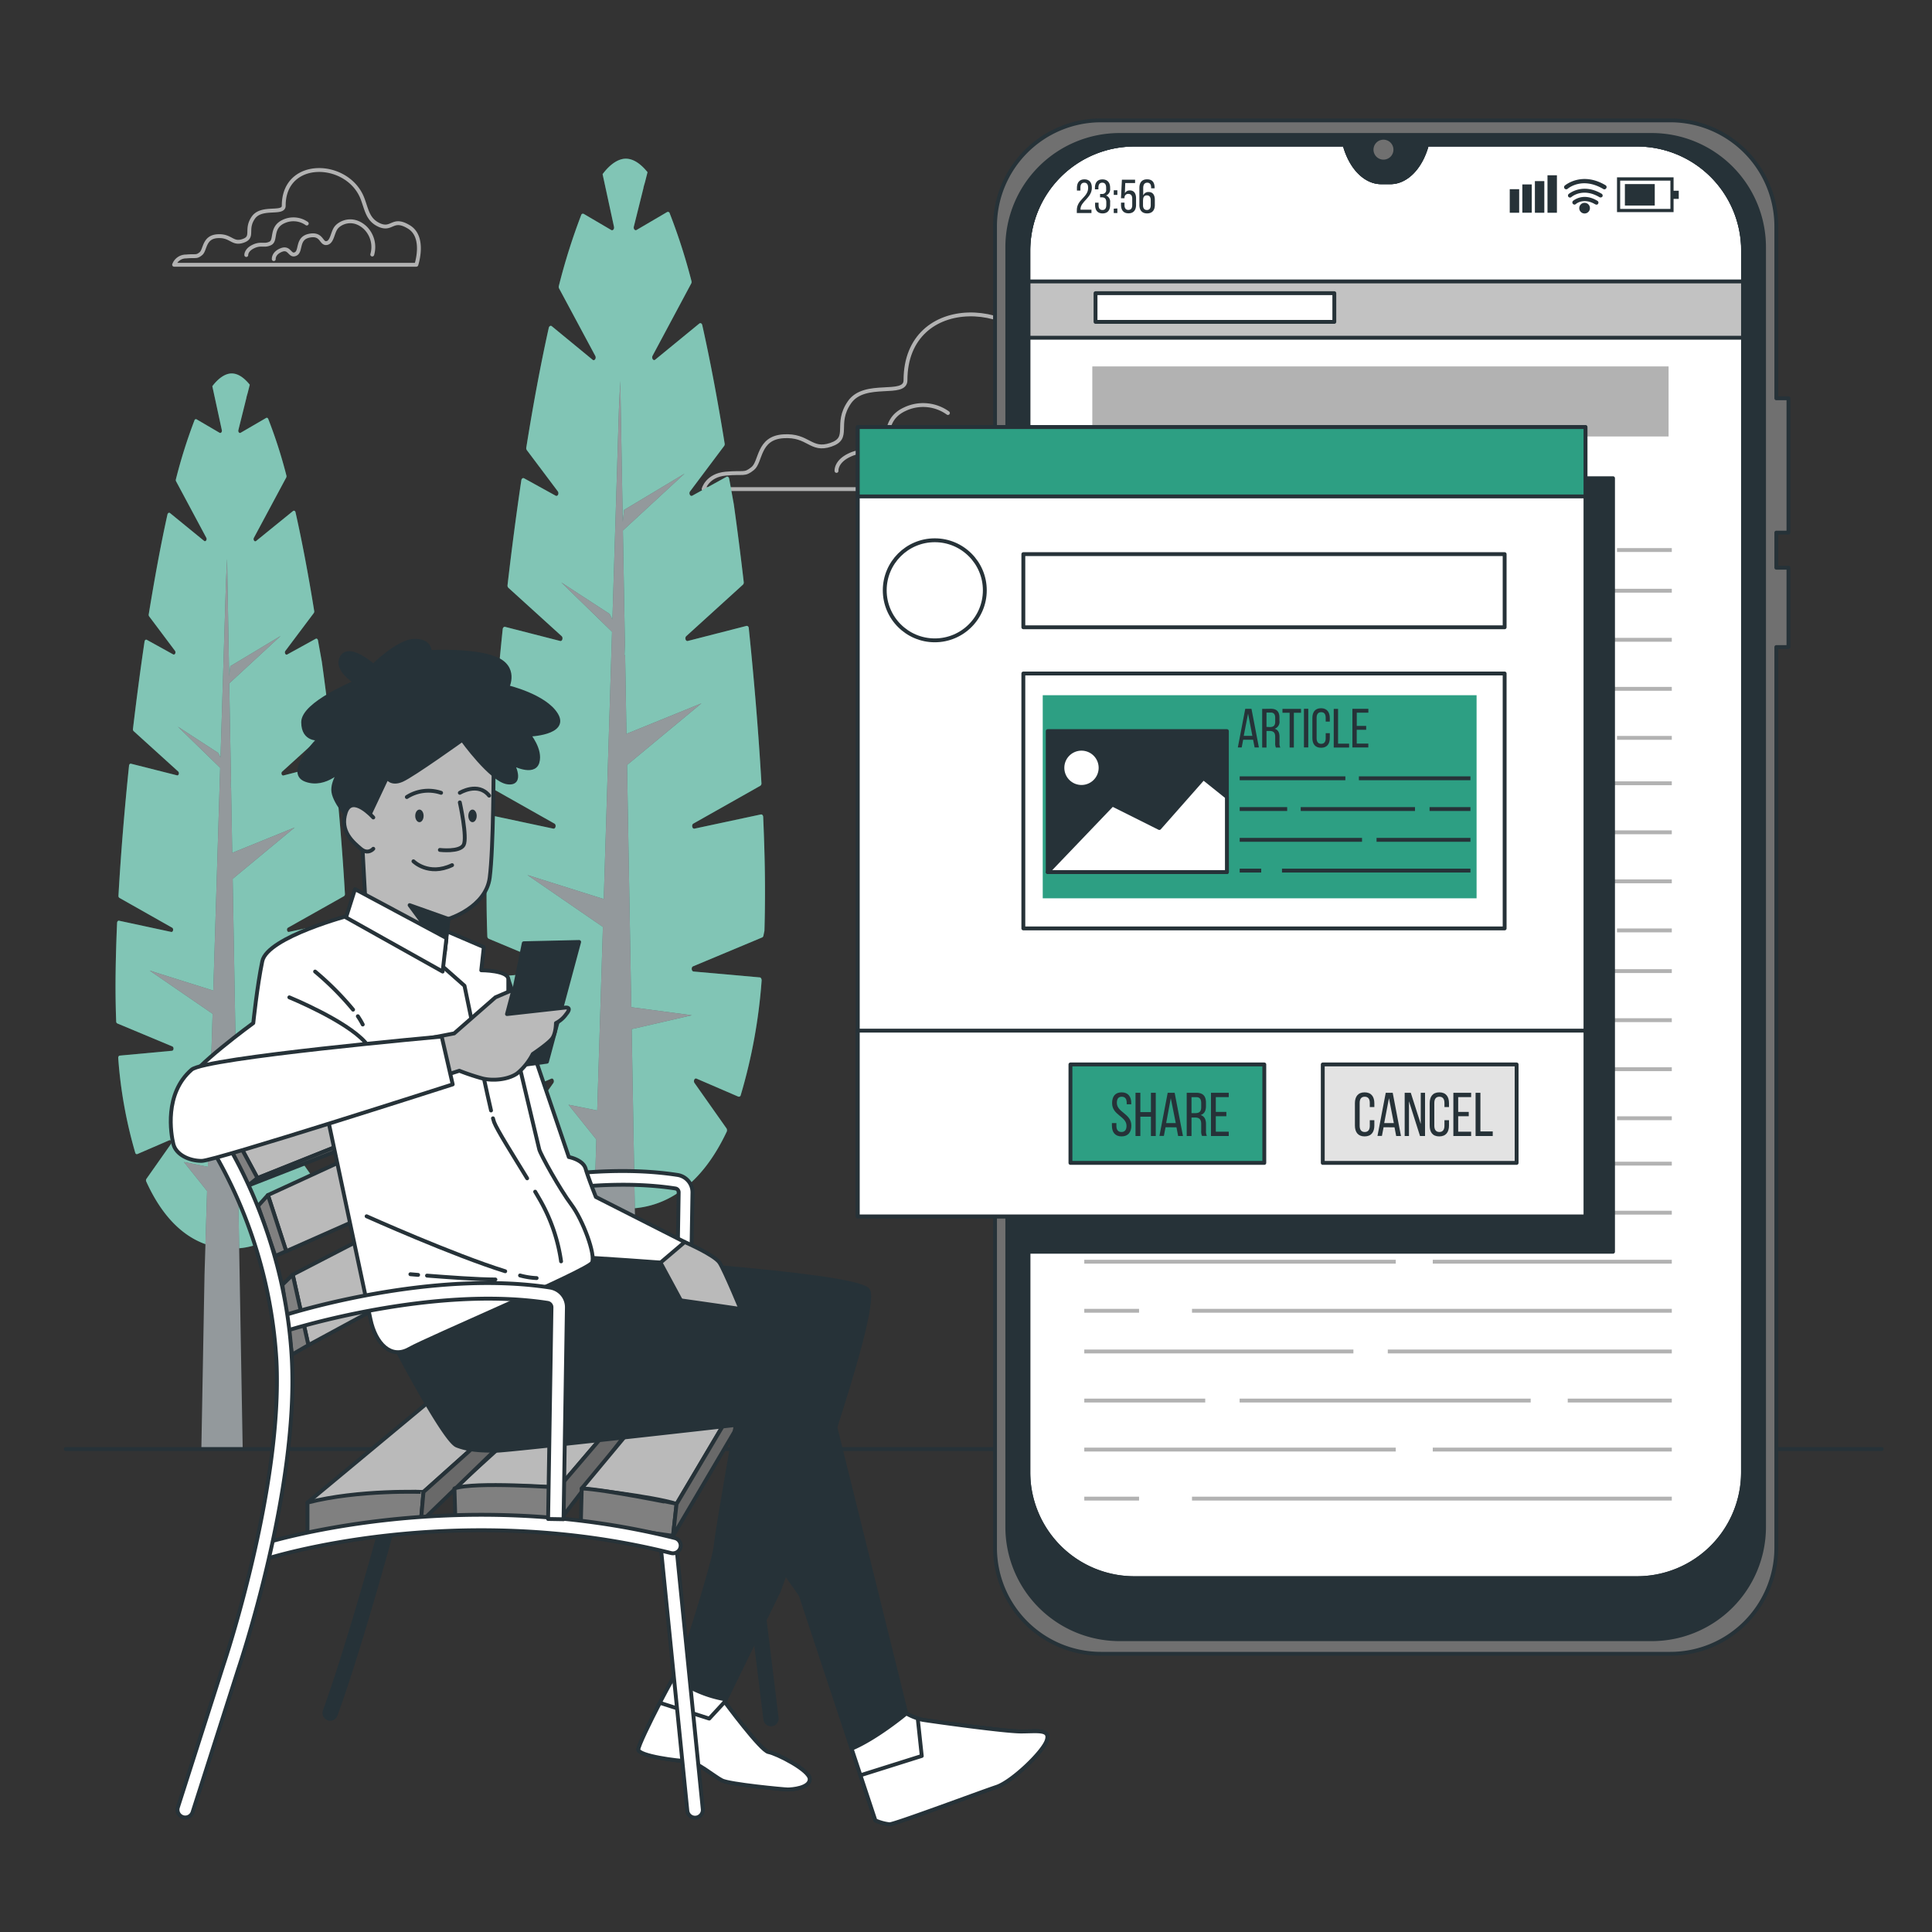 <svg xmlns="http://www.w3.org/2000/svg" viewBox="0 0 500 500"><rect x="0" y="0" width="500" height="500" fill="#333333" stroke="none"/><g id="freepik--Clouds--inject-2"><path d="M272.58,96.9c-.17-.5-.33-1-.51-1.5-6.68-18.56-37.73-19.84-37.73,3,0,4.39-10.54,0-14.5,5.71s.44,9.22-4.83,11-5.71-2.64-12.3-2.2-5.71,6.59-7.91,8.35-2.19.88-7,1.32-5.71,4-5.71,4H297.6s4.4-13.18-3.51-18-7.91,1.76-14.06-.88C275,105.41,274,101.28,272.58,96.9Z" style="fill:none;stroke:#b2b2b2;stroke-linecap:round;stroke-linejoin:round"></path><path d="M276.57,121.68s2.4-7.4-3.48-12.84-12-2.39-13.71,0-1.74,7-4.57,7.4-2.17-4.79-8.26-3.48-3.7,7.39-6.53,8.7-2.83-3.48-6.75-2-3.7,4.35-3.7,4.35" style="fill:none;stroke:#b2b2b2;stroke-linecap:round;stroke-linejoin:round"></path><path d="M245.32,106.89a11,11,0,0,0-11.14-1c-6.3,2.9-3.39,9-6.3,10.41s-4.36-.24-8,1.46-3.39,4.11-3.39,4.11" style="fill:none;stroke:#b2b2b2;stroke-linecap:round;stroke-linejoin:round"></path><path d="M94.18,52.43c-.09-.27-.18-.54-.28-.81-3.62-10.08-20.47-10.77-20.47,1.61,0,2.38-5.72,0-7.87,3.1s.24,5-2.62,6-3.1-1.44-6.67-1.2-3.1,3.58-4.29,4.53-1.2.48-3.82.72a3.26,3.26,0,0,0-3.1,2.14h62.69s2.39-7.15-1.9-9.77-4.29.95-7.63-.48C95.46,57.05,95,54.81,94.18,52.43Z" style="fill:none;stroke:#b2b2b2;stroke-linecap:round;stroke-linejoin:round"></path><path d="M96.34,65.87a7,7,0,0,0-1.89-7C91.27,56,88,57.61,87,58.91s-1,3.78-2.48,4S83.36,60.33,80.05,61s-2,4-3.54,4.73S75,63.87,72.85,64.69s-2,2.37-2,2.37" style="fill:none;stroke:#b2b2b2;stroke-linecap:round;stroke-linejoin:round"></path><path d="M79.39,57.85a6,6,0,0,0-6-.52c-3.42,1.58-1.84,4.86-3.42,5.65s-2.36-.13-4.34.79S63.74,66,63.74,66" style="fill:none;stroke:#b2b2b2;stroke-linecap:round;stroke-linejoin:round"></path></g><g id="freepik--Trees--inject-2"><path d="M197.51,211.43c0-.41-.3-.72-.6-.65l-17.17,3.67c-.61.13-.85-1-.29-1.31l17.3-9.77a.73.73,0,0,0,.31-.68c-.72-12.48-1.83-26.16-3.28-40.11,0-.4-.32-.66-.61-.59L178,165.88c-.56.14-.86-.82-.39-1.25l14.65-13.31a.8.8,0,0,0,.22-.68c-.78-6.74-1.64-13.48-2.57-20.12l-1.2-6.64c-.07-.41-.41-.64-.7-.48l-8.84,4.88c-.53.29-1-.59-.57-1.13l8.8-11.73a.8.8,0,0,0,.14-.63c-1.76-10.92-3.7-21.31-5.8-30.67-.1-.43-.48-.62-.77-.38l-11.4,9.34c-.48.4-1-.38-.69-1l10-18.7a.88.88,0,0,0,.07-.64,152,152,0,0,0-5.64-17.56.47.47,0,0,0-.66-.3l-7.91,4.64c-.41.24-.84-.27-.71-.84l2.49-10c0-.18.22-.91.41-1.55l.65-2.57c-1.83-2.25-3.71-3.49-5.63-3.49s-4.06,1.4-6,4l2.95,13.62c.13.57-.3,1.08-.71.84l-7.11-4.17a.46.46,0,0,0-.67.3A159.76,159.76,0,0,0,144.63,74a.94.94,0,0,0,.06.64l9.37,17.47c.33.61-.21,1.39-.69,1L142.8,84.42c-.29-.24-.67,0-.77.38-2.11,9.49-4.06,20-5.83,31.06a.88.88,0,0,0,.15.64l8,10.65c.4.54,0,1.42-.56,1.13l-8.16-4.5c-.3-.16-.65.08-.71.51-1.32,8.89-2.51,18-3.57,27.15a.82.82,0,0,0,.22.68l13.78,12.51c.46.43.16,1.39-.39,1.25l-14.24-3.65c-.3-.07-.58.2-.62.59-1.46,14.07-2.57,27.86-3.28,40.4a.74.74,0,0,0,.31.69l16.35,9.23c.56.31.32,1.44-.29,1.31L127,211c-.3-.07-.58.24-.6.64-.31,7.22-.48,13.9-.48,19.83,0,3.77.07,7.38.2,10.85a.71.71,0,0,0,.36.63l17.08,7.14c.55.22.45,1.29-.12,1.35l-16.15,1.43a.68.68,0,0,0-.49.78,140.18,140.18,0,0,0,5.3,29.4.49.49,0,0,0,.64.39l9.92-4.28c.51-.23.9.6.54,1.13l-7.67,10.89a.89.89,0,0,0-.06.84c6.58,14.5,16,20.77,26.5,20.77,10.27,0,19.54-6,26.11-19.93A.91.91,0,0,0,188,292l-8.26-11.72c-.36-.53,0-1.36.54-1.13l10.78,4.65a.49.49,0,0,0,.64-.38,139.59,139.59,0,0,0,5.41-29.7c0-.39-.19-.75-.49-.77l-17.12-1.52c-.57-.06-.67-1.13-.12-1.35l17.86-7.47a.62.62,0,0,0,.34-.48l.26-1.27c0-.05,0-.1,0-.15q.13-4.47.14-9.25C198,225.47,197.83,218.72,197.51,211.43Z" style="fill:#2D9F83"></path><path d="M197.51,211.43c0-.41-.3-.72-.6-.65l-17.17,3.67c-.61.13-.85-1-.29-1.31l17.3-9.77a.73.73,0,0,0,.31-.68c-.72-12.48-1.83-26.16-3.28-40.11,0-.4-.32-.66-.61-.59L178,165.88c-.56.14-.86-.82-.39-1.25l14.65-13.31a.8.8,0,0,0,.22-.68c-.78-6.74-1.64-13.48-2.57-20.12l-1.2-6.64c-.07-.41-.41-.64-.7-.48l-8.84,4.88c-.53.29-1-.59-.57-1.13l8.8-11.73a.8.8,0,0,0,.14-.63c-1.76-10.92-3.7-21.31-5.8-30.67-.1-.43-.48-.62-.77-.38l-11.4,9.34c-.48.4-1-.38-.69-1l10-18.7a.88.88,0,0,0,.07-.64,152,152,0,0,0-5.64-17.56.47.47,0,0,0-.66-.3l-7.91,4.64c-.41.24-.84-.27-.71-.84l2.49-10c0-.18.22-.91.41-1.55l.65-2.57c-1.83-2.25-3.71-3.49-5.63-3.49s-4.06,1.4-6,4l2.95,13.62c.13.57-.3,1.08-.71.84l-7.11-4.17a.46.46,0,0,0-.67.3A159.76,159.76,0,0,0,144.63,74a.94.94,0,0,0,.06.64l9.37,17.47c.33.61-.21,1.39-.69,1L142.8,84.42c-.29-.24-.67,0-.77.38-2.11,9.49-4.06,20-5.83,31.06a.88.88,0,0,0,.15.64l8,10.65c.4.54,0,1.42-.56,1.13l-8.16-4.5c-.3-.16-.65.08-.71.51-1.32,8.89-2.51,18-3.57,27.15a.82.82,0,0,0,.22.68l13.78,12.51c.46.43.16,1.39-.39,1.25l-14.24-3.65c-.3-.07-.58.2-.62.59-1.46,14.07-2.57,27.86-3.28,40.4a.74.74,0,0,0,.31.69l16.35,9.23c.56.31.32,1.44-.29,1.31L127,211c-.3-.07-.58.24-.6.64-.31,7.22-.48,13.9-.48,19.83,0,3.77.07,7.38.2,10.85a.71.71,0,0,0,.36.63l17.08,7.14c.55.22.45,1.29-.12,1.35l-16.15,1.43a.68.68,0,0,0-.49.78,140.18,140.18,0,0,0,5.3,29.4.49.49,0,0,0,.64.39l9.92-4.28c.51-.23.9.6.54,1.13l-7.67,10.89a.89.89,0,0,0-.06.84c6.58,14.5,16,20.77,26.5,20.77,10.27,0,19.54-6,26.11-19.93A.91.91,0,0,0,188,292l-8.26-11.72c-.36-.53,0-1.36.54-1.13l10.78,4.65a.49.49,0,0,0,.64-.38,139.59,139.59,0,0,0,5.41-29.7c0-.39-.19-.75-.49-.77l-17.12-1.52c-.57-.06-.67-1.13-.12-1.35l17.86-7.47a.62.62,0,0,0,.34-.48l.26-1.27c0-.05,0-.1,0-.15q.13-4.47.14-9.25C198,225.47,197.83,218.72,197.51,211.43Z" style="fill:#fff;opacity:0.4"></path><polygon points="163.38 260.66 162.28 197.99 181.54 182.02 162.13 189.91 161.78 169.42 161.61 169.75 161.73 166.75 161.21 137.3 177.16 122.57 161.52 131.96 161.17 135.07 160.53 98.58 160.18 105.77 158.49 160.32 157.76 158.87 145.25 150.73 158.39 163.51 156.25 232.67 136.49 226.45 156.03 239.89 154.56 287.39 147.12 285.9 154.33 294.91 153.53 320.8 152.54 375 165.39 375 163.48 266.34 179.04 262.75 163.38 260.66" style="fill:#263238"></polygon><polygon points="163.38 260.66 162.28 197.99 181.54 182.02 162.13 189.91 161.78 169.42 161.61 169.75 161.73 166.75 161.21 137.3 177.16 122.57 161.52 131.96 161.17 135.07 160.53 98.58 160.18 105.77 158.49 160.32 157.76 158.87 145.25 150.73 158.39 163.51 156.25 232.67 136.49 226.45 156.03 239.89 154.56 287.39 147.12 285.9 154.33 294.91 153.53 320.8 152.54 375 165.39 375 163.48 266.34 179.04 262.75 163.38 260.66" style="fill:#fff;opacity:0.5"></polygon><path d="M89.59,238.65c0-.34-.25-.59-.5-.54l-14.31,3.07c-.51.1-.71-.84-.24-1.1L89,231.94a.62.62,0,0,0,.27-.58c-.6-10.39-1.53-21.79-2.74-33.43,0-.33-.26-.55-.51-.49l-12.66,3.25c-.46.12-.71-.69-.33-1l12.22-11.1a.7.7,0,0,0,.19-.57c-.66-5.62-1.38-11.23-2.15-16.77l-1-5.53c-.06-.35-.34-.54-.59-.4l-7.37,4.06c-.43.24-.8-.49-.47-.94l7.34-9.77a.74.74,0,0,0,.12-.53c-1.47-9.11-3.09-17.77-4.84-25.56-.08-.37-.4-.52-.64-.33L66.29,140c-.4.33-.85-.31-.58-.82l8.36-15.59a.74.74,0,0,0,.05-.53,124.8,124.8,0,0,0-4.7-14.64c-.11-.26-.35-.37-.55-.25L62.28,112c-.34.2-.7-.22-.59-.69L63.76,103c0-.15.18-.76.34-1.3l.54-2.14c-1.53-1.88-3.09-2.91-4.69-2.91s-3.38,1.16-5,3.3l2.46,11.36c.11.47-.25.89-.59.69l-5.93-3.47a.39.39,0,0,0-.56.25,134.54,134.54,0,0,0-4.81,15.27.69.69,0,0,0,.06.53l7.8,14.57c.28.51-.17,1.15-.57.82L44,132.78c-.25-.2-.56,0-.65.32C41.59,141,40,149.78,38.49,159a.69.69,0,0,0,.12.53l6.66,8.88c.34.45,0,1.18-.47.94L38,165.59c-.25-.14-.54.07-.59.42-1.1,7.42-2.09,15-3,22.64a.66.66,0,0,0,.18.57L46.1,199.65c.39.35.14,1.16-.32,1l-11.87-3c-.25-.07-.48.16-.51.49-1.22,11.73-2.15,23.22-2.74,33.67a.59.59,0,0,0,.26.57l13.62,7.7c.47.26.27,1.2-.23,1.1l-13.51-2.9c-.25-.05-.48.2-.5.54-.26,6-.4,11.59-.4,16.53,0,3.14.06,6.15.17,9a.57.57,0,0,0,.3.52l14.24,5.95c.45.19.37,1.08-.1,1.12L31,273.19c-.25,0-.43.32-.4.65a117.34,117.34,0,0,0,4.41,24.51.42.42,0,0,0,.54.32l8.26-3.57c.43-.19.76.51.45.94l-6.39,9.08a.75.75,0,0,0,0,.7c5.49,12.09,13.35,17.32,22.09,17.32,8.56,0,16.29-5,21.76-16.61a.72.72,0,0,0,0-.71L74.78,296c-.3-.43,0-1.13.45-.94l9,3.88a.4.4,0,0,0,.53-.32,116.17,116.17,0,0,0,4.51-24.75c0-.33-.16-.63-.41-.65L74.58,272c-.48,0-.56-.93-.1-1.12l14.89-6.23a.5.5,0,0,0,.28-.4l.22-1.05c0-.05,0-.09,0-.13q.12-3.72.12-7.71C90,250.36,89.86,244.73,89.59,238.65Z" style="fill:#2D9F83"></path><path d="M89.59,238.65c0-.34-.25-.59-.5-.54l-14.31,3.07c-.51.1-.71-.84-.24-1.1L89,231.94a.62.62,0,0,0,.27-.58c-.6-10.39-1.53-21.79-2.74-33.43,0-.33-.26-.55-.51-.49l-12.66,3.25c-.46.12-.71-.69-.33-1l12.22-11.1a.7.7,0,0,0,.19-.57c-.66-5.62-1.38-11.23-2.15-16.77l-1-5.53c-.06-.35-.34-.54-.59-.4l-7.37,4.06c-.43.24-.8-.49-.47-.94l7.34-9.77a.74.74,0,0,0,.12-.53c-1.47-9.11-3.09-17.77-4.84-25.56-.08-.37-.4-.52-.64-.33L66.29,140c-.4.33-.85-.31-.58-.82l8.36-15.59a.74.74,0,0,0,.05-.53,124.8,124.8,0,0,0-4.7-14.64c-.11-.26-.35-.37-.55-.25L62.28,112c-.34.2-.7-.22-.59-.69L63.76,103c0-.15.18-.76.34-1.3l.54-2.14c-1.53-1.88-3.09-2.91-4.69-2.91s-3.38,1.16-5,3.3l2.46,11.36c.11.47-.25.89-.59.69l-5.93-3.47a.39.39,0,0,0-.56.25,134.54,134.54,0,0,0-4.81,15.27.69.69,0,0,0,.06.53l7.8,14.57c.28.51-.17,1.15-.57.82L44,132.78c-.25-.2-.56,0-.65.32C41.59,141,40,149.78,38.49,159a.69.69,0,0,0,.12.53l6.66,8.88c.34.45,0,1.18-.47.94L38,165.59c-.25-.14-.54.07-.59.42-1.1,7.42-2.09,15-3,22.64a.66.66,0,0,0,.18.57L46.1,199.65c.39.35.14,1.16-.32,1l-11.87-3c-.25-.07-.48.16-.51.49-1.22,11.73-2.15,23.22-2.74,33.67a.59.59,0,0,0,.26.57l13.62,7.7c.47.26.27,1.2-.23,1.1l-13.51-2.9c-.25-.05-.48.2-.5.54-.26,6-.4,11.59-.4,16.53,0,3.14.06,6.15.17,9a.57.57,0,0,0,.3.52l14.24,5.95c.45.19.37,1.08-.1,1.12L31,273.19c-.25,0-.43.32-.4.65a117.34,117.34,0,0,0,4.41,24.51.42.42,0,0,0,.54.32l8.26-3.57c.43-.19.76.51.45.94l-6.39,9.08a.75.75,0,0,0,0,.7c5.49,12.09,13.35,17.32,22.09,17.32,8.56,0,16.29-5,21.76-16.61a.72.72,0,0,0,0-.71L74.78,296c-.3-.43,0-1.13.45-.94l9,3.88a.4.4,0,0,0,.53-.32,116.17,116.17,0,0,0,4.51-24.75c0-.33-.16-.63-.41-.65L74.58,272c-.48,0-.56-.93-.1-1.12l14.89-6.23a.5.5,0,0,0,.28-.4l.22-1.05c0-.05,0-.09,0-.13q.12-3.72.12-7.71C90,250.36,89.86,244.73,89.59,238.65Z" style="fill:#fff;opacity:0.4"></path><polygon points="61.14 279.69 60.22 227.45 76.28 214.14 60.1 220.71 59.8 203.63 59.67 203.91 59.77 201.41 59.33 176.86 72.63 164.58 59.59 172.41 59.3 175.01 58.77 144.59 58.48 150.58 57.07 196.05 56.46 194.84 46.03 188.06 56.98 198.71 55.2 256.36 38.72 251.18 55.02 262.38 53.79 301.97 47.59 300.73 53.59 308.24 52.93 329.82 52.11 375 62.81 375 61.22 284.43 74.19 281.43 61.14 279.69" style="fill:#263238"></polygon><polygon points="61.14 279.69 60.22 227.45 76.28 214.14 60.1 220.71 59.8 203.63 59.67 203.91 59.77 201.41 59.33 176.86 72.63 164.58 59.59 172.41 59.3 175.01 58.77 144.59 58.48 150.58 57.07 196.05 56.46 194.84 46.03 188.06 56.98 198.71 55.2 256.36 38.72 251.18 55.02 262.38 53.79 301.97 47.59 300.73 53.59 308.24 52.93 329.82 52.11 375 62.81 375 61.22 284.43 74.19 281.43 61.14 279.69" style="fill:#fff;opacity:0.5"></polygon></g><g id="freepik--Floor--inject-2"><line x1="17" y1="375" x2="487" y2="375" style="fill:none;stroke:#263238;stroke-linecap:round;stroke-linejoin:round"></line></g><g id="freepik--Device--inject-2"><path d="M423.66,37.42H369.27l-.06.19c-1.61,5.8-5.31,9.56-9.42,9.56h-2.36c-4.1,0-7.81-3.76-9.42-9.56l-.05-.19h-54.4a27.43,27.43,0,0,0-27.43,27.43V396.5a15.74,15.74,0,0,0,15.74,15.74H435.35a15.74,15.74,0,0,0,15.74-15.74V64.85A27.43,27.43,0,0,0,423.66,37.42Z" style="fill:#fff;stroke:#263238;stroke-linecap:round;stroke-linejoin:round"></path><path d="M451.09,87.41V64.85a27.43,27.43,0,0,0-27.43-27.43H369.27l-.06.19c-1.61,5.8-5.31,9.56-9.42,9.56h-2.36c-4.1,0-7.81-3.76-9.42-9.56l-.05-.19h-54.4a27.43,27.43,0,0,0-27.43,27.43V87.41Z" style="fill:#c2c2c2;stroke:#263238;stroke-linecap:round;stroke-linejoin:round"></path><path d="M451.09,72.84v-8a27.43,27.43,0,0,0-27.43-27.43H369.27l-.06.19c-1.61,5.8-5.31,9.56-9.42,9.56h-2.36c-4.1,0-7.81-3.76-9.42-9.56l-.05-.19h-54.4a27.43,27.43,0,0,0-27.43,27.43v8Z" style="fill:#fff;stroke:#263238;stroke-linecap:round;stroke-linejoin:round"></path><path d="M462.85,137.84V103.08h-3.14V58.58a27.43,27.43,0,0,0-27.43-27.43H284.94a27.43,27.43,0,0,0-27.43,27.43v342A27.43,27.43,0,0,0,284.94,428H432.28a27.43,27.43,0,0,0,27.43-27.43V167.46h3.14V146.92h-3.14v-9.08ZM451.09,381a27.43,27.43,0,0,1-27.43,27.43H293.56A27.43,27.43,0,0,1,266.13,381V64.85a27.43,27.43,0,0,1,27.43-27.43H348l.05.19c1.61,5.8,5.32,9.56,9.42,9.56h2.36c4.11,0,7.81-3.76,9.42-9.56l.06-.19h54.39a27.43,27.43,0,0,1,27.43,27.43Z" style="fill:#707070;stroke:#263238;stroke-linecap:round;stroke-linejoin:round"></path><path d="M427.47,34.93H289.75A29.06,29.06,0,0,0,260.69,64V395.16a29.06,29.06,0,0,0,29.06,29.06H427.47a29.06,29.06,0,0,0,29.06-29.06V64A29.06,29.06,0,0,0,427.47,34.93ZM451.09,381a27.43,27.43,0,0,1-27.43,27.43H293.56A27.43,27.43,0,0,1,266.13,381V64.85a27.43,27.43,0,0,1,27.43-27.43H348l.05.19c1.61,5.8,5.32,9.56,9.42,9.56h2.36c4.11,0,7.81-3.76,9.42-9.56l.06-.19h54.39a27.43,27.43,0,0,1,27.43,27.43Z" style="fill:#263238;stroke:#263238;stroke-linecap:round;stroke-linejoin:round"></path><path d="M360.62,38.73a2.58,2.58,0,1,0-2.57,2.58A2.57,2.57,0,0,0,360.62,38.73Z" style="fill:#707070"></path><path d="M282.57,48.6c0,2.61-2.93,3.54-2.94,5.53v.14h2.84v.87h-3.79V54.4c0-2.79,2.93-3.33,2.93-5.76,0-.89-.3-1.36-1-1.36s-1,.5-1,1.27v.77h-.9v-.71c0-1.32.61-2.2,1.94-2.2S282.57,47.28,282.57,48.6Z" style="fill:#263238"></path><path d="M287.3,48.59v.22a1.72,1.72,0,0,1-1.05,1.78,1.71,1.71,0,0,1,1.05,1.79v.67c0,1.32-.62,2.18-1.95,2.18s-1.94-.86-1.94-2.18v-.6h.9v.66c0,.77.32,1.24,1,1.24s1-.45,1-1.33v-.67c0-.85-.36-1.26-1.09-1.28h-.52V50.2h.57a1,1,0,0,0,1-1.18v-.4c0-.88-.31-1.34-1-1.34s-1,.48-1,1.26V49h-.9v-.39c0-1.32.62-2.18,1.94-2.18S287.3,47.27,287.3,48.59Z" style="fill:#263238"></path><path d="M289.17,49.24v1.2h-.93v-1.2Zm0,4.71v1.19h-.93V54Z" style="fill:#263238"></path><path d="M291.12,50a1.38,1.38,0,0,1,1.28-.72c1.11,0,1.61.82,1.61,2.05v1.7c0,1.32-.63,2.18-1.95,2.18s-1.94-.86-1.94-2.18v-.59h.9v.65c0,.77.32,1.24,1,1.24s1-.47,1-1.24V51.43c0-.78-.32-1.25-1-1.25a.93.93,0,0,0-1,.93v.19h-.91l.24-4.8h3.41v.87h-2.55Z" style="fill:#263238"></path><path d="M298.81,48.58v.16h-.9v-.23c0-.77-.32-1.23-1-1.23s-1.05.47-1.05,1.39v1.94a1.4,1.4,0,0,1,1.4-.92c1.11,0,1.61.8,1.61,2.05v1.31c0,1.32-.66,2.18-2,2.18s-2-.86-2-2.18V48.64c0-1.37.62-2.23,2-2.23S298.81,47.25,298.81,48.58Zm-3,3.23v1.3c0,.77.33,1.24,1,1.24s1-.47,1-1.24v-1.3c0-.78-.33-1.25-1-1.25S295.83,51,295.83,51.81Z" style="fill:#263238"></path><rect x="390.72" y="48.96" width="2.44" height="6.1" style="fill:#263238"></rect><rect x="393.98" y="47.73" width="2.44" height="7.32" style="fill:#263238"></rect><rect x="397.23" y="46.87" width="2.44" height="8.19" style="fill:#263238"></rect><rect x="400.49" y="45.36" width="2.44" height="9.7" style="fill:#263238"></rect><path d="M433.12,54.89H418.48v-9h14.64Zm-13.82-.82h13V46.75h-13Z" style="fill:#263238"></path><rect x="420.52" y="47.64" width="7.73" height="5.55" style="fill:#263238"></rect><rect x="432.62" y="49.36" width="1.84" height="2.11" style="fill:#263238"></rect><path d="M413.11,52.94a.58.58,0,0,1-.28-.07c-3-1.78-4.95-.13-5-.06a.54.54,0,0,1-.77-.06.55.55,0,0,1,.05-.77c.11-.09,2.63-2.25,6.31,0a.54.54,0,0,1-.28,1Z" style="fill:#263238"></path><path d="M414.22,51.1a.53.53,0,0,1-.28-.07c-4.31-2.57-7.21-.09-7.24-.06a.55.55,0,0,1-.77,0,.54.54,0,0,1,.05-.77s3.53-3,8.52-.06a.55.55,0,0,1,.19.75A.56.56,0,0,1,414.22,51.1Z" style="fill:#263238"></path><path d="M415.22,49a.54.54,0,0,1-.28-.08c-5.46-3.25-9.09-.19-9.24-.06a.55.55,0,0,1-.77-.05A.54.54,0,0,1,405,48s4.35-3.73,10.52-.06a.55.55,0,0,1,.19.75A.57.57,0,0,1,415.22,49Z" style="fill:#263238"></path><path d="M411.47,53.86a1.38,1.38,0,1,1-1.37-1.37A1.37,1.37,0,0,1,411.47,53.86Z" style="fill:#263238"></path><rect x="283.52" y="75.88" width="61.8" height="7.42" style="fill:#fff;stroke:#263238;stroke-linecap:round;stroke-linejoin:round"></rect><line x1="359.16" y1="301.15" x2="432.66" y2="301.15" style="fill:none;stroke:#b2b2b2;stroke-miterlimit:10"></line><line x1="280.61" y1="301.15" x2="350.26" y2="301.15" style="fill:none;stroke:#b2b2b2;stroke-miterlimit:10"></line><line x1="405.73" y1="313.84" x2="432.66" y2="313.84" style="fill:none;stroke:#b2b2b2;stroke-miterlimit:10"></line><line x1="320.81" y1="313.84" x2="396.14" y2="313.84" style="fill:none;stroke:#b2b2b2;stroke-miterlimit:10"></line><line x1="280.61" y1="313.84" x2="311.91" y2="313.84" style="fill:none;stroke:#b2b2b2;stroke-miterlimit:10"></line><line x1="370.8" y1="326.53" x2="432.66" y2="326.53" style="fill:none;stroke:#b2b2b2;stroke-miterlimit:10"></line><line x1="280.61" y1="326.53" x2="361.22" y2="326.53" style="fill:none;stroke:#b2b2b2;stroke-miterlimit:10"></line><line x1="308.49" y1="339.23" x2="432.66" y2="339.23" style="fill:none;stroke:#b2b2b2;stroke-miterlimit:10"></line><line x1="280.61" y1="339.23" x2="294.79" y2="339.23" style="fill:none;stroke:#b2b2b2;stroke-miterlimit:10"></line><line x1="359.16" y1="349.76" x2="432.66" y2="349.76" style="fill:none;stroke:#b2b2b2;stroke-miterlimit:10"></line><line x1="280.61" y1="349.76" x2="350.26" y2="349.76" style="fill:none;stroke:#b2b2b2;stroke-miterlimit:10"></line><line x1="405.73" y1="362.46" x2="432.66" y2="362.46" style="fill:none;stroke:#b2b2b2;stroke-miterlimit:10"></line><line x1="320.81" y1="362.46" x2="396.14" y2="362.46" style="fill:none;stroke:#b2b2b2;stroke-miterlimit:10"></line><line x1="280.61" y1="362.46" x2="311.91" y2="362.46" style="fill:none;stroke:#b2b2b2;stroke-miterlimit:10"></line><line x1="370.8" y1="375.15" x2="432.66" y2="375.15" style="fill:none;stroke:#b2b2b2;stroke-miterlimit:10"></line><line x1="280.61" y1="375.15" x2="361.22" y2="375.15" style="fill:none;stroke:#b2b2b2;stroke-miterlimit:10"></line><line x1="308.49" y1="387.84" x2="432.66" y2="387.84" style="fill:none;stroke:#b2b2b2;stroke-miterlimit:10"></line><line x1="280.61" y1="387.84" x2="294.79" y2="387.84" style="fill:none;stroke:#b2b2b2;stroke-miterlimit:10"></line><line x1="354.11" y1="202.71" x2="280.61" y2="202.71" style="fill:none;stroke:#b2b2b2;stroke-miterlimit:10"></line><line x1="432.66" y1="202.71" x2="363.01" y2="202.71" style="fill:none;stroke:#b2b2b2;stroke-miterlimit:10"></line><line x1="307.54" y1="215.4" x2="280.61" y2="215.4" style="fill:none;stroke:#b2b2b2;stroke-miterlimit:10"></line><line x1="392.46" y1="215.4" x2="317.13" y2="215.4" style="fill:none;stroke:#b2b2b2;stroke-miterlimit:10"></line><line x1="432.66" y1="215.4" x2="401.36" y2="215.4" style="fill:none;stroke:#b2b2b2;stroke-miterlimit:10"></line><line x1="342.47" y1="228.09" x2="280.61" y2="228.09" style="fill:none;stroke:#b2b2b2;stroke-miterlimit:10"></line><line x1="432.66" y1="228.09" x2="352.05" y2="228.09" style="fill:none;stroke:#b2b2b2;stroke-miterlimit:10"></line><line x1="404.78" y1="240.79" x2="280.61" y2="240.79" style="fill:none;stroke:#b2b2b2;stroke-miterlimit:10"></line><line x1="432.66" y1="240.79" x2="418.48" y2="240.79" style="fill:none;stroke:#b2b2b2;stroke-miterlimit:10"></line><line x1="354.11" y1="251.32" x2="280.61" y2="251.32" style="fill:none;stroke:#b2b2b2;stroke-miterlimit:10"></line><line x1="432.66" y1="251.32" x2="363.01" y2="251.32" style="fill:none;stroke:#b2b2b2;stroke-miterlimit:10"></line><line x1="307.54" y1="264.02" x2="280.61" y2="264.02" style="fill:none;stroke:#b2b2b2;stroke-miterlimit:10"></line><line x1="392.46" y1="264.02" x2="317.13" y2="264.02" style="fill:none;stroke:#b2b2b2;stroke-miterlimit:10"></line><line x1="432.66" y1="264.02" x2="401.36" y2="264.02" style="fill:none;stroke:#b2b2b2;stroke-miterlimit:10"></line><line x1="342.47" y1="276.71" x2="280.61" y2="276.71" style="fill:none;stroke:#b2b2b2;stroke-miterlimit:10"></line><line x1="432.66" y1="276.71" x2="352.05" y2="276.71" style="fill:none;stroke:#b2b2b2;stroke-miterlimit:10"></line><line x1="404.78" y1="289.4" x2="280.61" y2="289.4" style="fill:none;stroke:#b2b2b2;stroke-miterlimit:10"></line><line x1="432.66" y1="289.4" x2="418.48" y2="289.4" style="fill:none;stroke:#b2b2b2;stroke-miterlimit:10"></line><line x1="404.78" y1="142.35" x2="280.61" y2="142.35" style="fill:none;stroke:#b2b2b2;stroke-miterlimit:10"></line><line x1="432.66" y1="142.35" x2="418.48" y2="142.35" style="fill:none;stroke:#b2b2b2;stroke-miterlimit:10"></line><line x1="354.11" y1="152.88" x2="280.61" y2="152.88" style="fill:none;stroke:#b2b2b2;stroke-miterlimit:10"></line><line x1="432.66" y1="152.88" x2="363.01" y2="152.88" style="fill:none;stroke:#b2b2b2;stroke-miterlimit:10"></line><line x1="307.54" y1="165.58" x2="280.61" y2="165.58" style="fill:none;stroke:#b2b2b2;stroke-miterlimit:10"></line><line x1="392.46" y1="165.58" x2="317.13" y2="165.58" style="fill:none;stroke:#b2b2b2;stroke-miterlimit:10"></line><line x1="432.66" y1="165.58" x2="401.36" y2="165.58" style="fill:none;stroke:#b2b2b2;stroke-miterlimit:10"></line><line x1="342.47" y1="178.27" x2="280.61" y2="178.27" style="fill:none;stroke:#b2b2b2;stroke-miterlimit:10"></line><line x1="432.66" y1="178.27" x2="352.05" y2="178.27" style="fill:none;stroke:#b2b2b2;stroke-miterlimit:10"></line><line x1="404.78" y1="190.96" x2="280.61" y2="190.96" style="fill:none;stroke:#b2b2b2;stroke-miterlimit:10"></line><line x1="432.66" y1="190.96" x2="418.48" y2="190.96" style="fill:none;stroke:#b2b2b2;stroke-miterlimit:10"></line><rect x="282.69" y="94.83" width="149.14" height="18.13" style="fill:#b2b2b2"></rect><rect x="262.76" y="123.76" width="154.69" height="200.19" style="fill:#263238;stroke:#263238;stroke-linecap:round;stroke-linejoin:round"></rect><rect x="221.99" y="110.53" width="188.33" height="204.28" style="fill:#fff;stroke:#263238;stroke-linecap:round;stroke-linejoin:round"></rect><rect x="221.99" y="266.72" width="188.33" height="48.08" style="fill:#fff;stroke:#263238;stroke-linecap:round;stroke-linejoin:round"></rect><rect x="221.99" y="110.53" width="188.33" height="17.94" style="fill:#2D9F83;stroke:#263238;stroke-linecap:round;stroke-linejoin:round"></rect><circle cx="241.92" cy="152.77" r="12.95" style="fill:#fff;stroke:#263238;stroke-linecap:round;stroke-linejoin:round"></circle><rect x="264.84" y="143.41" width="124.56" height="18.93" style="fill:#fff;stroke:#263238;stroke-linecap:round;stroke-linejoin:round"></rect><rect x="264.84" y="174.3" width="124.56" height="65.97" style="fill:#fff;stroke:#263238;stroke-linecap:round;stroke-linejoin:round"></rect><rect x="269.86" y="179.92" width="112.28" height="52.56" style="fill:#2D9F83"></rect><rect x="271.15" y="189.21" width="46.37" height="36.49" style="fill:#263238;stroke:#263238;stroke-linecap:round;stroke-linejoin:round"></rect><polygon points="317.52 206.24 311.44 201.37 300.04 214.29 287.88 208.21 271.15 225.69 317.52 225.69 317.52 206.24" style="fill:#fff;stroke:#263238;stroke-linecap:round;stroke-linejoin:round"></polygon><path d="M284.83,198.71a4.94,4.94,0,1,1-4.94-4.94A4.94,4.94,0,0,1,284.83,198.71Z" style="fill:#fff;stroke:#263238;stroke-linecap:round;stroke-linejoin:round"></path><path d="M321.73,191.44l-.38,2h-1l1.92-10h1.61l1.92,10h-1.11l-.39-2Zm.15-1h2.23L323,184.69Z" style="fill:#263238"></path><path d="M328.89,183.43c1.57,0,2.23.8,2.23,2.29v.82a1.87,1.87,0,0,1-1.25,2.06c.92.27,1.26,1,1.26,2.09v1.56a2.5,2.5,0,0,0,.21,1.21H330.2a2.66,2.66,0,0,1-.18-1.22v-1.58c0-1.13-.53-1.49-1.46-1.49h-.79v4.29h-1.12v-10Zm-.29,4.73c.89,0,1.42-.29,1.42-1.38v-1c0-.9-.33-1.37-1.16-1.37h-1.09v3.71Z" style="fill:#263238"></path><path d="M333.75,193.46v-9H331.9v-1h4.8v1h-1.85v9Z" style="fill:#263238"></path><path d="M338.58,183.43v10h-1.12v-10Z" style="fill:#263238"></path><path d="M344.15,185.85v.9h-1.06v-1c0-.9-.36-1.44-1.17-1.44s-1.18.54-1.18,1.44v5.3c0,.91.37,1.45,1.18,1.45s1.17-.54,1.17-1.45v-1.3h1.06V191c0,1.52-.72,2.52-2.26,2.52s-2.25-1-2.25-2.52v-5.19c0-1.52.71-2.52,2.25-2.52S344.15,184.33,344.15,185.85Z" style="fill:#263238"></path><path d="M345.17,193.46v-10h1.12v9h2.86v1Z" style="fill:#263238"></path><path d="M353.57,187.87v1h-2.45v3.57h3v1H350v-10h4.13v1h-3v3.42Z" style="fill:#263238"></path><line x1="351.68" y1="201.42" x2="380.55" y2="201.42" style="fill:none;stroke:#263238;stroke-miterlimit:10"></line><line x1="320.83" y1="201.42" x2="348.18" y2="201.42" style="fill:none;stroke:#263238;stroke-miterlimit:10"></line><line x1="369.97" y1="209.38" x2="380.55" y2="209.38" style="fill:none;stroke:#263238;stroke-miterlimit:10"></line><line x1="336.62" y1="209.38" x2="366.2" y2="209.38" style="fill:none;stroke:#263238;stroke-miterlimit:10"></line><line x1="320.83" y1="209.38" x2="333.12" y2="209.38" style="fill:none;stroke:#263238;stroke-miterlimit:10"></line><line x1="356.25" y1="217.35" x2="380.55" y2="217.35" style="fill:none;stroke:#263238;stroke-miterlimit:10"></line><line x1="320.83" y1="217.35" x2="352.49" y2="217.35" style="fill:none;stroke:#263238;stroke-miterlimit:10"></line><line x1="331.78" y1="225.31" x2="380.55" y2="225.31" style="fill:none;stroke:#263238;stroke-miterlimit:10"></line><line x1="320.83" y1="225.31" x2="326.4" y2="225.31" style="fill:none;stroke:#263238;stroke-miterlimit:10"></line><rect x="277.03" y="275.48" width="50.17" height="25.48" style="fill:#2D9F83;stroke:#263238;stroke-linecap:round;stroke-linejoin:round"></rect><path d="M292.77,285.49v.3h-1.18v-.36c0-1-.38-1.6-1.28-1.6s-1.27.59-1.27,1.58c0,2.51,3.75,2.75,3.75,5.89,0,1.69-.82,2.8-2.53,2.8s-2.5-1.11-2.5-2.8v-.64h1.16v.71c0,1,.42,1.59,1.31,1.59s1.31-.59,1.31-1.59c0-2.49-3.73-2.73-3.73-5.88,0-1.72.79-2.79,2.47-2.79S292.77,283.8,292.77,285.49Z" style="fill:#263238"></path><path d="M295.12,289v5h-1.25V282.81h1.25v5h2.74v-5h1.25V294h-1.25v-5Z" style="fill:#263238"></path><path d="M301.64,291.73l-.43,2.25h-1.15l2.14-11.17H304L306.15,294H304.9l-.43-2.25Zm.16-1.07h2.49L303,284.21Z" style="fill:#263238"></path><path d="M309.61,282.81c1.75,0,2.49.89,2.49,2.55v.91c0,1.23-.43,2-1.39,2.3,1,.31,1.4,1.14,1.4,2.33v1.74a2.75,2.75,0,0,0,.23,1.34h-1.26a2.78,2.78,0,0,1-.21-1.35v-1.76c0-1.26-.59-1.66-1.63-1.66h-.88V294h-1.24V282.81Zm-.32,5.27c1,0,1.58-.32,1.58-1.54v-1.06c0-1-.37-1.54-1.29-1.54h-1.22v4.14Z" style="fill:#263238"></path><path d="M317.38,287.76v1.12h-2.73v4H318V294h-4.6V282.81H318v1.13h-3.35v3.82Z" style="fill:#263238"></path><rect x="342.33" y="275.48" width="50.17" height="25.48" style="fill:#e3e3e3;stroke:#263238;stroke-linecap:round;stroke-linejoin:round"></rect><path d="M355.68,285.51v1H354.5v-1.07c0-1-.4-1.61-1.31-1.61s-1.31.61-1.31,1.61v5.91c0,1,.41,1.61,1.31,1.61s1.31-.6,1.31-1.61V289.9h1.18v1.39c0,1.69-.8,2.81-2.52,2.81s-2.51-1.12-2.51-2.81v-5.78c0-1.7.8-2.81,2.51-2.81S355.68,283.81,355.68,285.51Z" style="fill:#263238"></path><path d="M358.07,291.73l-.43,2.25h-1.15l2.14-11.17h1.8L362.57,294h-1.24l-.43-2.25Zm.16-1.07h2.49l-1.26-6.45Z" style="fill:#263238"></path><path d="M364.64,294h-1.11V282.81h1.58l2.58,8.08v-8.08h1.11V294h-1.3l-2.86-9Z" style="fill:#263238"></path><path d="M375,285.51v1h-1.18v-1.07c0-1-.4-1.61-1.31-1.61s-1.31.61-1.31,1.61v5.91c0,1,.42,1.61,1.31,1.61s1.31-.6,1.31-1.61V289.9H375v1.39c0,1.69-.79,2.81-2.52,2.81S370,293,370,291.29v-5.78c0-1.7.79-2.81,2.5-2.81S375,283.81,375,285.51Z" style="fill:#263238"></path><path d="M380.11,287.76v1.12h-2.73v4h3.35V294h-4.6V282.81h4.6v1.13h-3.35v3.82Z" style="fill:#263238"></path><path d="M381.88,294V282.81h1.25v10h3.19V294Z" style="fill:#263238"></path></g><g id="freepik--Character--inject-2"><path d="M178.4,356.78l-3.52-.06.76-48.15a1,1,0,0,0-.87-1c-26.3-4.05-58.43,6.06-58.75,6.17L115,310.37c1.34-.43,33.23-10.48,60.36-6.29a4.55,4.55,0,0,1,3.85,4.54Z" style="fill:#fff;stroke:#263238;stroke-linecap:round;stroke-linejoin:round"></path><path d="M85.46,444.82a1.52,1.52,0,0,1-.51-.09,1.5,1.5,0,0,1-.9-1.92c6.74-18.65,15.16-50,15.24-50.28a1.5,1.5,0,0,1,2.9.78c-.08.31-8.53,31.75-15.32,50.52A1.49,1.49,0,0,1,85.46,444.82Z" style="fill:#263238;stroke:#263238;stroke-linecap:round;stroke-linejoin:round"></path><path d="M199.55,446.27a1.49,1.49,0,0,1-1.49-1.31l-9.87-80.16a1.5,1.5,0,0,1,3-.37L201,444.59a1.5,1.5,0,0,1-1.31,1.67Z" style="fill:#263238;stroke:#263238;stroke-linecap:round;stroke-linejoin:round"></path><path d="M113.83,360.39,79.58,388.87s20-3.2,30-2.75l21.73-19.44Z" style="fill:#bababa;stroke:#263238;stroke-linecap:round;stroke-linejoin:round"></path><path d="M117.61,385.21l19.9-18.08,21.74.69L144.6,385S126.76,383.84,117.61,385.21Z" style="fill:#bababa;stroke:#263238;stroke-linecap:round;stroke-linejoin:round"></path><path d="M79.58,388.87v8.23s21.1-3.2,29.33-3.2l.69-7.78S92.85,385.44,79.58,388.87Z" style="fill:gray;stroke:#263238;stroke-linecap:round;stroke-linejoin:round"></path><polygon points="108.91 393.9 130.88 372.63 131.34 366.68 109.6 386.12 108.91 393.9" style="fill:#696969;stroke:#263238;stroke-linecap:round;stroke-linejoin:round"></polygon><path d="M117.61,385.21l.23,7.78s20.59,0,26.54,1.14l.22-9.15S122.64,383.38,117.61,385.21Z" style="fill:gray;stroke:#263238;stroke-linecap:round;stroke-linejoin:round"></path><polygon points="144.38 394.13 163.82 368.74 159.25 367.82 144.6 384.98 144.38 394.13" style="fill:#696969;stroke:#263238;stroke-linecap:round;stroke-linejoin:round"></polygon><path d="M150.55,385.21s18.36,2,24.54,4l14.59-24.62-24.26,2.74Z" style="fill:#bababa;stroke:#263238;stroke-linecap:round;stroke-linejoin:round"></path><path d="M150.55,385.21l-.23,8.92,23.86,3.35.91-8.24S156.5,385.44,150.55,385.21Z" style="fill:gray;stroke:#263238;stroke-linecap:round;stroke-linejoin:round"></path><polygon points="174.18 397.48 190.59 369.65 189.68 364.62 175.09 389.24 174.18 397.48" style="fill:#696969;stroke:#263238;stroke-linecap:round;stroke-linejoin:round"></polygon><path d="M131.55,253.44l15.66,46s3.67.67,4.34,3,2.66,7.33,2.66,7.33l23,11.67-6.33,7-17.67-1.67s-11.33-18.66-13.66-23.33-7.67-22-9-25-5-23-5-23A8.78,8.78,0,0,1,131.55,253.44Z" style="fill:#fff;stroke:#263238;stroke-linecap:round;stroke-linejoin:round"></path><path d="M151.55,325.44s69,4,73,8.33-23,78-23,78l-14,28.67s9.33,12.67,11.33,13,10.67,4.67,10.67,7-4.67,2.67-5.67,2.67-15-1.34-17-2.34-6.67-5-9-5-12.67-1.33-12.67-3,9-19,10-20,9.67-28.66,10-32.66,6.67-39.67,6.67-39.67-55-4.33-58.67-7.67-11.33-18-11.33-18Z" style="fill:#263238;stroke:#263238;stroke-linecap:round;stroke-linejoin:round"></path><path d="M198.88,453.44c-2-.33-11.33-13-11.33-13l.31-.64A30.68,30.68,0,0,1,174.39,434c-2.48,4.21-9.18,17.31-9.18,18.74,0,1.67,10.34,3,12.67,3s7,4,9,5,16,2.34,17,2.34,5.67-.34,5.67-2.67S200.88,453.77,198.88,453.44Z" style="fill:#fff;stroke:#263238;stroke-linecap:round;stroke-linejoin:round"></path><path d="M198.88,453.44c-2-.33-11.33-13-11.33-13l-4,4.33-12.77-4.08c-2.68,5.18-5.57,11.14-5.57,12.08,0,1.67,10.34,3,12.67,3s7,4,9,5,16,2.34,17,2.34,5.67-.34,5.67-2.67S200.88,453.77,198.88,453.44Z" style="fill:#fff;stroke:#263238;stroke-linecap:round;stroke-linejoin:round"></path><path d="M177.21,321.44s7.67,3.33,9,5.33,6,13.34,6,13.34l-15.33-2.34-5.94-11Z" style="fill:#bababa;stroke:#263238;stroke-linecap:round;stroke-linejoin:round"></path><polygon points="90.62 299.49 69.34 309.28 74.07 323.81 97.72 313.33 90.62 299.49" style="fill:#bababa;stroke:#263238;stroke-linecap:round;stroke-linejoin:round"></polygon><polygon points="75.76 329.88 79.81 348.12 99.74 337.32 95.35 319.75 75.76 329.88" style="fill:#bababa;stroke:#263238;stroke-linecap:round;stroke-linejoin:round"></polygon><polygon points="59.55 291.72 66.64 304.89 91.97 294.76 84.2 282.6 59.55 291.72" style="fill:#bababa;stroke:#263238;stroke-linecap:round;stroke-linejoin:round"></polygon><polygon points="69.34 309.28 66.78 312.11 71.25 325.04 74.07 323.81 69.34 309.28" style="fill:gray;stroke:#263238;stroke-linecap:round;stroke-linejoin:round"></polygon><polygon points="75.76 329.88 73.08 332.5 75.56 350.58 79.81 348.12 75.76 329.88" style="fill:gray;stroke:#263238;stroke-linecap:round;stroke-linejoin:round"></polygon><polygon points="66.64 304.89 64.29 306.8 58.15 294.2 59.55 291.72 66.64 304.89" style="fill:gray;stroke:#263238;stroke-linecap:round;stroke-linejoin:round"></polygon><polygon points="64.29 306.8 89.33 297.02 91.97 294.76 66.64 304.89 64.29 306.8" style="fill:#696969;stroke:#263238;stroke-linecap:round;stroke-linejoin:round"></polygon><path d="M101.88,347.77s13,25,16.33,26.34,7.34,1.33,10.34,1.33,62-6.67,62-6.67,1.66,20,5.33,26.67,11.33,17.33,11.33,17.33l19.34,58.34a12.88,12.88,0,0,0,3.66,1c1.34,0,23.67-8.34,27.67-9.67s12-9,13-12-2.33-2.33-6.67-2.33-23.33-2.67-25.33-3a16.09,16.09,0,0,1-4.33-1.67s-18-72.67-20.34-82-2.66-18.33-5.33-19.67-57.67-8.66-57.67-8.66l-11.33-4.34Z" style="fill:#263238;stroke:#263238;stroke-linecap:round;stroke-linejoin:round"></path><path d="M226.55,471.11a12.88,12.88,0,0,0,3.66,1c1.34,0,23.67-8.34,27.67-9.67s12-9,13-12-2.33-2.33-6.67-2.33-23.33-2.67-25.33-3a16.09,16.09,0,0,1-4.33-1.67s-7.65,6.39-14.15,9.12Z" style="fill:#fff;stroke:#263238;stroke-linecap:round;stroke-linejoin:round"></path><path d="M264.21,448.11c-4.33,0-23.33-2.67-25.33-3-.29-.05-.6-.13-.9-.21l-.43.21,1,9.33-15.87,5,3.87,11.68a12.88,12.88,0,0,0,3.66,1c1.34,0,23.67-8.34,27.67-9.67s12-9,13-12S268.55,448.11,264.21,448.11Z" style="fill:#fff;stroke:#263238;stroke-linecap:round;stroke-linejoin:round"></path><path d="M90.88,236.77s-21.67,5.67-23,12-2.33,16-2.33,16-16,11.68-17,15.34,4,16.66,14,15.33,22-7.33,22-7.33,10,47,11.33,53.33,5.33,10.33,10,7.67,46.33-20.34,47.33-22.34-2.33-11-5.33-15-8-13-8.33-14.33-8-33.67-8-33.67V253.44c0-2.33-7-2.33-7-2.33l.66-6-18.66-8Z" style="fill:#fff;stroke:#263238;stroke-linecap:round;stroke-linejoin:round"></path><path d="M74.88,258.11s14.67,6,19.67,11.66" style="fill:#fff;stroke:#263238;stroke-linecap:round;stroke-linejoin:round"></path><path d="M92.61,263a19.65,19.65,0,0,1,1.27,2.14" style="fill:none;stroke:#263238;stroke-linecap:round;stroke-linejoin:round"></path><path d="M81.55,251.44a76,76,0,0,1,9.83,9.86" style="fill:none;stroke:#263238;stroke-linecap:round;stroke-linejoin:round"></path><path d="M138.5,308.41c.49.82.95,1.61,1.38,2.36a44.75,44.75,0,0,1,5.33,15.67" style="fill:#fff;stroke:#263238;stroke-linecap:round;stroke-linejoin:round"></path><path d="M127.58,289.42c.13.48.23.83.3,1,.75,2,4.85,8.47,8.55,14.53" style="fill:#fff;stroke:#263238;stroke-linecap:round;stroke-linejoin:round"></path><path d="M114.55,250.11l5.66,5s4.81,23.53,6.87,32.28" style="fill:#fff;stroke:#263238;stroke-linecap:round;stroke-linejoin:round"></path><path d="M134.59,330.09a20,20,0,0,0,4.29.68" style="fill:none;stroke:#263238;stroke-linecap:round;stroke-linejoin:round"></path><path d="M94.88,314.77s22.43,10.06,35.87,14.23" style="fill:none;stroke:#263238;stroke-linecap:round;stroke-linejoin:round"></path><path d="M110.51,330.13c5,.39,13.28,1,17.7,1" style="fill:none;stroke:#263238;stroke-linecap:round;stroke-linejoin:round"></path><path d="M106.21,329.77l2,.17" style="fill:none;stroke:#263238;stroke-linecap:round;stroke-linejoin:round"></path><path d="M127.74,197.94s0,21.4-1,29.18-10.7,10.7-10.7,10.7l-1,8.75L94.66,234.9,93,204.75s-5.84-5.52,12.32-13.3S127.09,194.69,127.74,197.94Z" style="fill:#bababa;stroke:#263238;stroke-linecap:round;stroke-linejoin:round"></path><polygon points="116.06 237.82 106.01 234.25 115.09 246.57 116.06 237.82" style="fill:#263238;stroke:#263238;stroke-linecap:round;stroke-linejoin:round"></polygon><path d="M119,207.66s2,9.08,1,11-6.16,1.3-6.16,1.3" style="fill:none;stroke:#263238;stroke-linecap:round;stroke-linejoin:round"></path><path d="M107,222.9s3.89,3.9,10,1" style="fill:none;stroke:#263238;stroke-linecap:round;stroke-linejoin:round"></path><path d="M109.63,211.15c0,.9-.49,1.63-1.08,1.63s-1.09-.73-1.09-1.63.49-1.63,1.09-1.63S109.63,210.25,109.63,211.15Z" style="fill:#263238"></path><path d="M123.37,211.15c0,.9-.49,1.63-1.09,1.63s-1.08-.73-1.08-1.63.48-1.63,1.08-1.63S123.37,210.25,123.37,211.15Z" style="fill:#263238"></path><path d="M105.29,206.27a10.32,10.32,0,0,1,8.86-1.09" style="fill:none;stroke:#263238;stroke-linecap:round;stroke-linejoin:round"></path><path d="M119,205.18s4.7-2.89,7.59.73" style="fill:none;stroke:#263238;stroke-linecap:round;stroke-linejoin:round"></path><path d="M95,212.2l5.18-11s1,1.94,3.89.65,15.57-10.38,15.57-10.38,7.46,10.38,11.67,11,1.3-4.87,1.3-4.87,5.51,2.92,6.48-.32-2.27-7.14-2.27-7.14,10.06-.32,7.14-5.18-12.65-7.14-12.65-7.14,2.6-5.19-3.24-7.45-16.86-1.63-16.86-1.63.32-2.91-3.89-2.91-10.7,6.48-10.7,6.48-6.16-5.51-8.11-2.27,3.57,6.49,3.57,6.49-13.62,5.51-13.62,10.37,4.21,4.22,4.21,4.22-8.75,8.75-3.56,10.7,9.72-3.24,9.72-3.24-2.59,2.91-2.59,5.83,4.22,7.46,4.22,7.46Z" style="fill:#263238;stroke:#263238;stroke-linecap:round;stroke-linejoin:round"></path><path d="M96.61,211.56s-5.52-6.17-7.14-1.3,2,7.78,3.89,9.4,3.25,0,3.25,0" style="fill:#bababa;stroke:#263238;stroke-linecap:round;stroke-linejoin:round"></path><polygon points="91.88 230.11 89.55 237.44 114.55 251.44 115.55 242.78 91.88 230.11" style="fill:#fff;stroke:#263238;stroke-linecap:round;stroke-linejoin:round"></polygon><path d="M179.88,470.41a2,2,0,0,1-2-1.8l-6.84-68a2,2,0,0,1,4-.4l6.84,68a2,2,0,0,1-1.79,2.19Z" style="fill:#fff;stroke:#263238;stroke-miterlimit:10"></path><path d="M68.13,403.59a2,2,0,0,1-.62-3.91c.49-.16,49.78-16,107.15-1.63a2,2,0,1,1-1,3.88c-56.26-14.07-104.45,1.4-104.93,1.56A2.3,2.3,0,0,1,68.13,403.59Z" style="fill:#fff;stroke:#263238;stroke-miterlimit:10"></path><path d="M145.85,393.18l-4-.07.87-54.77a1.16,1.16,0,0,0-1-1.16c-29.91-4.61-66.46,6.9-66.82,7l-1.22-3.82c1.53-.48,37.8-11.91,68.65-7.15a5.16,5.16,0,0,1,4.38,5.17Z" style="fill:#fff;stroke:#263238;stroke-linecap:round;stroke-linejoin:round"></path><path d="M47.94,470.36a1.86,1.86,0,0,1-.61-.1,2,2,0,0,1-1.3-2.51l11.86-37.1c.17-.48,15.29-45.68,13.66-78.44a121.8,121.8,0,0,0-17.77-56.64,2,2,0,1,1,3.3-2.26c.69,1,16.79,25,18.46,58.7,1.67,33.53-13.21,78-13.85,79.89L49.84,469A2,2,0,0,1,47.94,470.36Z" style="fill:#fff;stroke:#263238;stroke-linecap:round;stroke-linejoin:round"></path><polygon points="131.55 263.77 135.55 244.11 149.88 243.78 141.55 274.77 129.21 276.44 131.55 263.77" style="fill:#263238;stroke:#263238;stroke-linecap:round;stroke-linejoin:round"></polygon><path d="M117.55,267.44l10.66-9.33,4.67-2-1.67,6.33,15-1.67s2-.33.34,1.67a7.34,7.34,0,0,1-2.67,2.33s0,2.67-1,4-5,4-5,4a15.83,15.83,0,0,1-4,5c-2.33,1.67-6.33,2-9,1.34a57.16,57.16,0,0,1-6-2l-49,15.66,6.33-17.33Z" style="fill:#bababa;stroke:#263238;stroke-linecap:round;stroke-linejoin:round"></path><path d="M114.31,268.26s-61.16,5.48-64.72,8.57c-7.14,6.19-5.38,16.61-4.71,19.28s4,4.33,7.33,4.33,64.95-19.8,64.95-19.8Z" style="fill:#fff;stroke:#263238;stroke-linecap:round;stroke-linejoin:round"></path></g></svg>